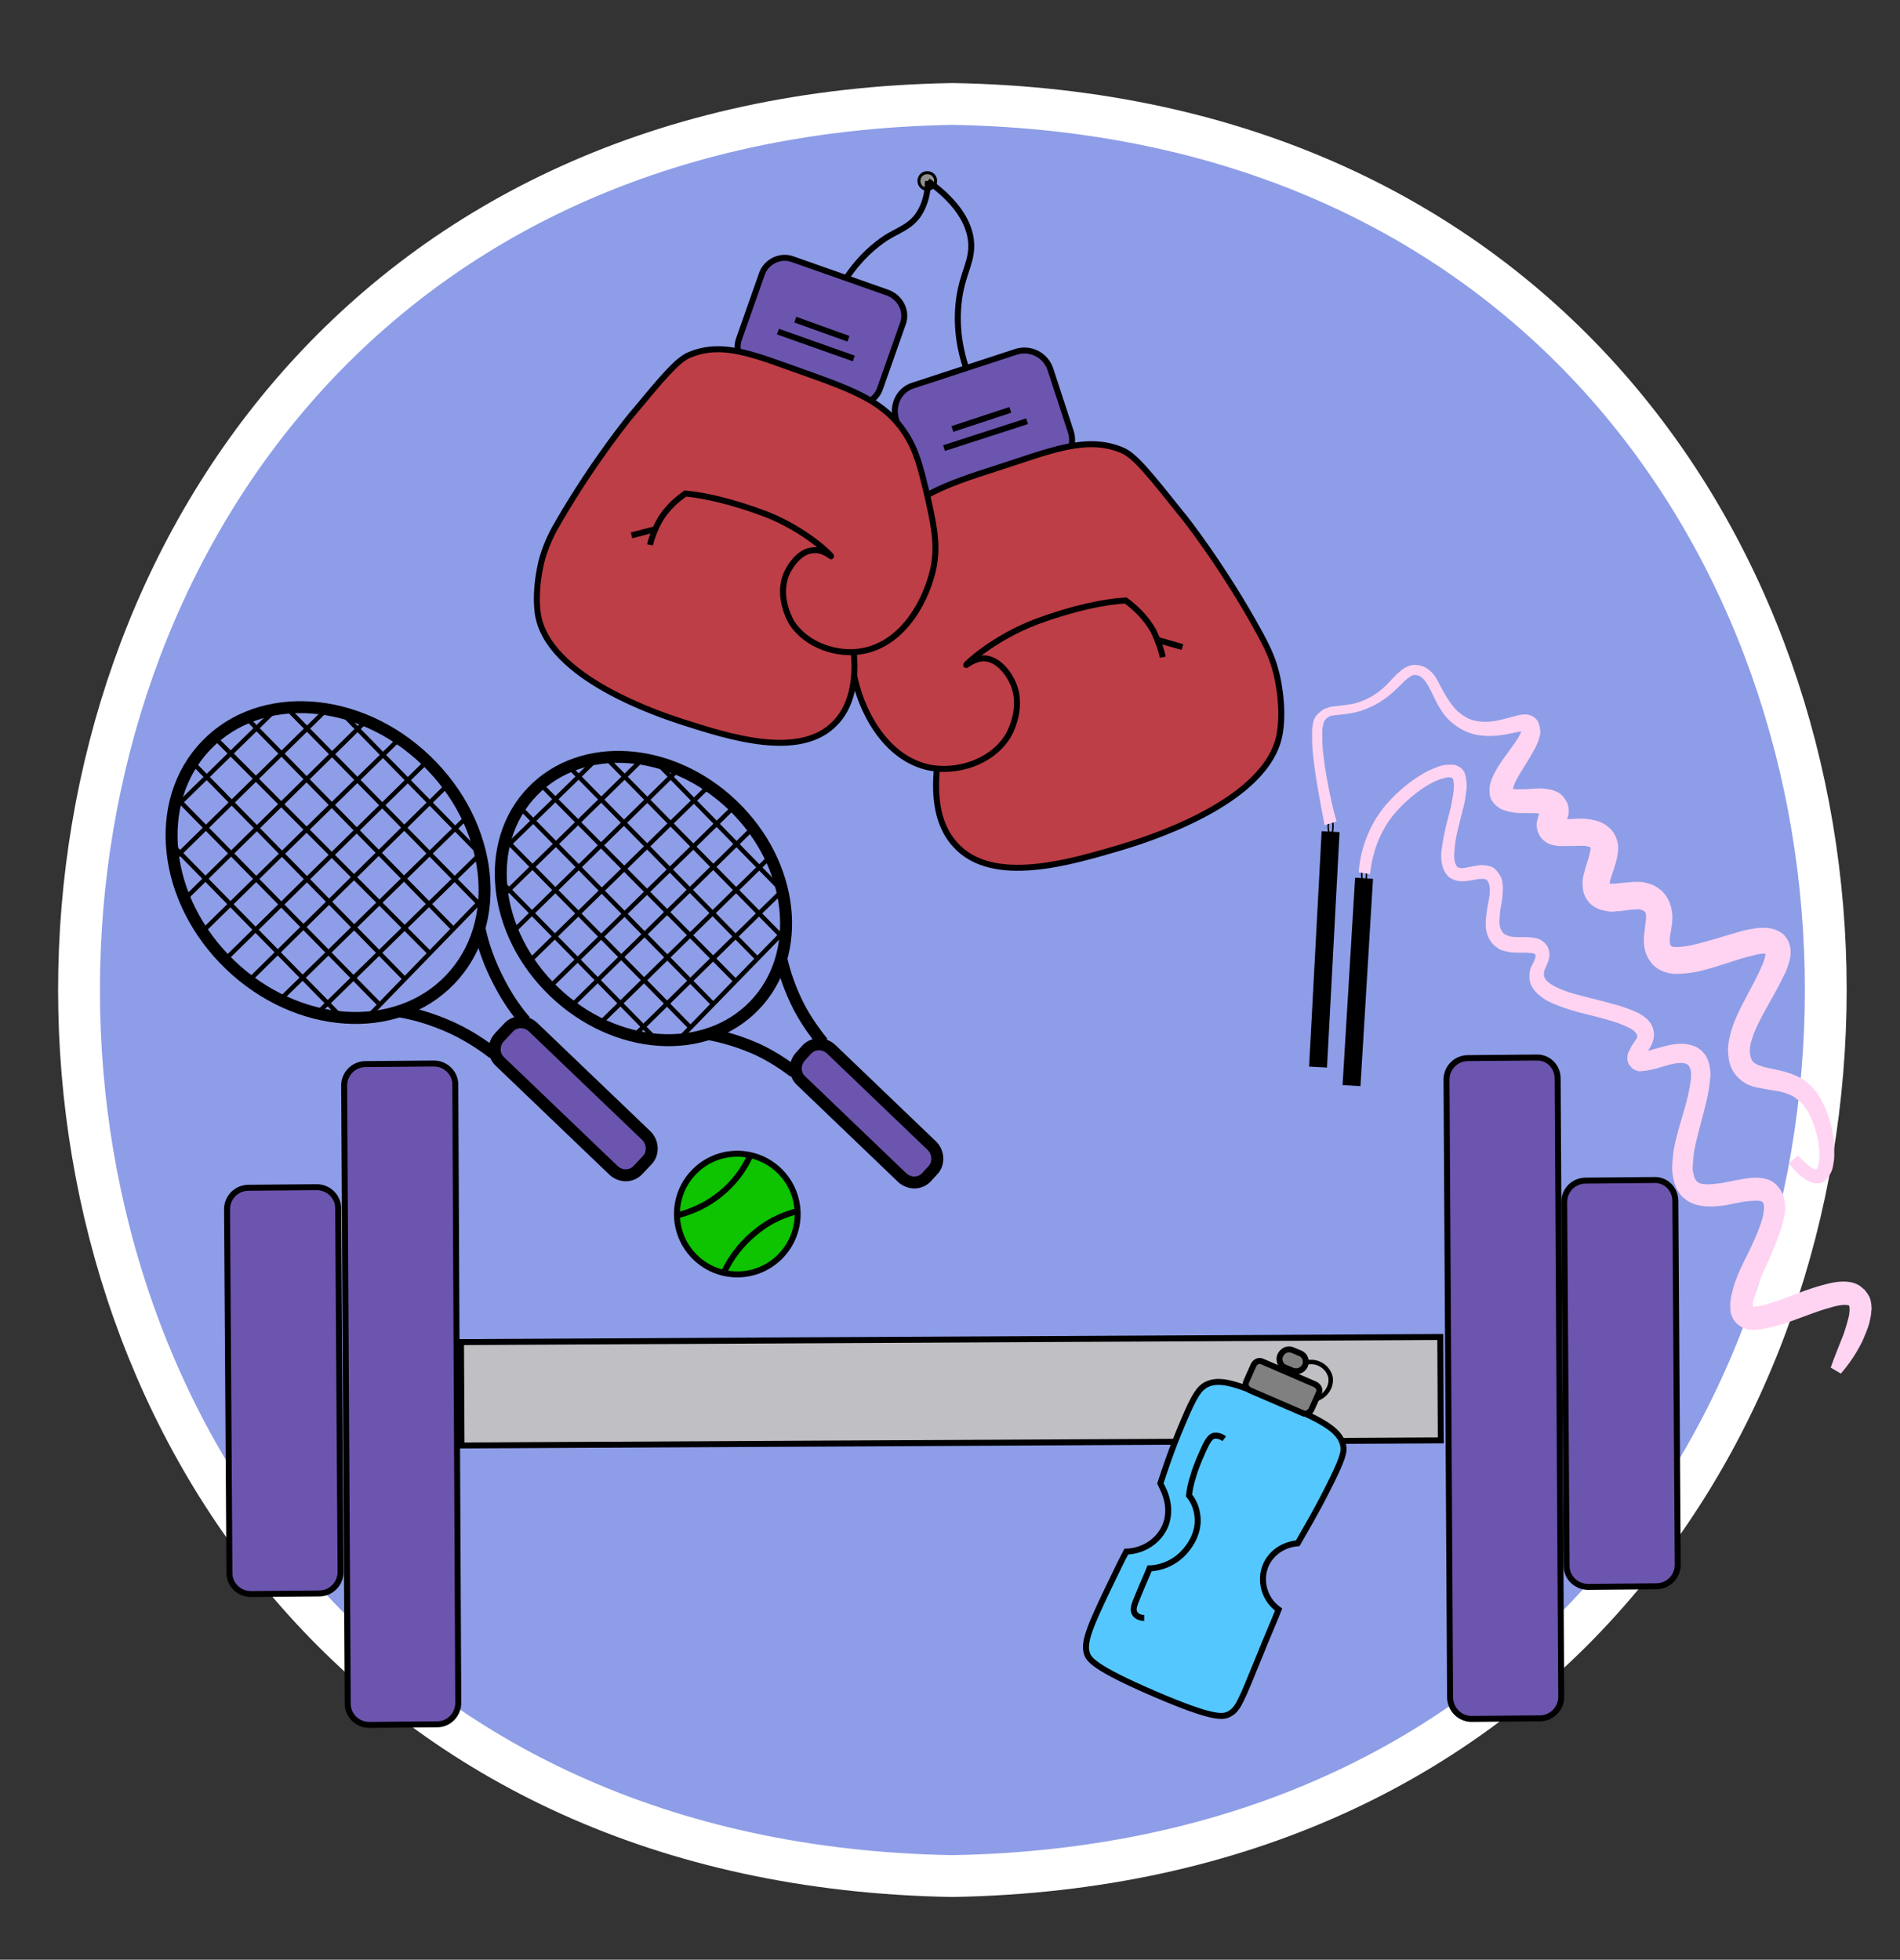 <?xml version="1.0" encoding="utf-8"?>
<!-- Generator: Adobe Illustrator 26.4.1, SVG Export Plug-In . SVG Version: 6.00 Build 0)  -->
<svg version="1.1" id="Слой_1" xmlns="http://www.w3.org/2000/svg" xmlns:xlink="http://www.w3.org/1999/xlink" x="0px" y="0px"
	 viewBox="0 0 318 328" style="enable-background:new 0 0 318 328;" xml:space="preserve">
<rect x="0" y="0" width="318" height="328" fill="#333333" stroke="none"/>
<style type="text/css">
	.st0{fill:#8E9DE7;stroke:#FFFFFF;stroke-width:7;stroke-miterlimit:10;}
	.st1{fill:#FF5FFC;stroke:#000000;stroke-width:0.75;stroke-miterlimit:10;}
	.st2{fill:none;stroke:#000000;stroke-width:0.25;stroke-miterlimit:10;}
	.st3{fill:#6C55AE;stroke:#000000;stroke-miterlimit:10;}
	.st4{fill:#C0C0C4;stroke:#000000;stroke-miterlimit:10;}
	.st5{fill:#FFD4F2;}
	.st6{fill:#BD3E46;stroke:#000000;stroke-miterlimit:10;}
	.st7{fill:#FFFFFF;stroke:#000000;stroke-miterlimit:10;}
	.st8{fill:#55C7FF;stroke:#000000;stroke-miterlimit:10;}
	.st9{fill:#808080;stroke:#000000;stroke-miterlimit:10;}
	.st10{fill:none;stroke:#000000;stroke-width:0.75;stroke-miterlimit:10;}
	.st11{fill:#0EC300;stroke:#000000;stroke-miterlimit:10;}
	.st12{fill:none;stroke:#000000;stroke-miterlimit:10;}
	.st13{fill:#909090;stroke:#000000;stroke-width:0.5;stroke-miterlimit:10;}
	.st14{fill:#120821;stroke:#000000;stroke-miterlimit:10;}
	.st15{fill:#6C55AE;stroke:#000000;stroke-width:2;stroke-miterlimit:10;}
	.st16{fill:none;stroke:#000000;stroke-width:2;stroke-miterlimit:10;}
	.st17{fill:none;stroke:#000000;stroke-width:3;stroke-miterlimit:10;}
</style>
<path class="st0" d="M159.4,17.4c-194.9,3.3-194.9,293.3,0,296.6C354.3,310.6,354.3,20.7,159.4,17.4z"/>
<path class="st1" d="M102.8,275.4"/>
<ellipse class="st2" cx="222.7" cy="138.3" rx="0.4" ry="1.5"/>
<g>
	<path class="st3" d="M53.4,266.7l-11.4,0.1c-2,0-3.6-1.6-3.6-3.5l-0.4-60.9c0-2,1.6-3.6,3.6-3.6l11.4-0.1c2,0,3.6,1.6,3.6,3.5
		l0.4,60.9C57,265.1,55.4,266.7,53.4,266.7z"/>
	<path class="st3" d="M73.2,288.6l-11.4,0.1c-2,0-3.6-1.6-3.6-3.5l-0.6-103.5c0-2,1.6-3.6,3.6-3.6l11.4-0.1c2,0,3.6,1.6,3.6,3.5
		L76.7,285C76.7,287,75.1,288.6,73.2,288.6z"/>
	<path class="st3" d="M265.8,265.6l11.4-0.1c2,0,3.6-1.6,3.6-3.6l-0.4-60.9c0-2-1.6-3.6-3.6-3.5l-11.4,0.1c-2,0-3.6,1.6-3.6,3.6
		l0.4,60.9C262.2,264,263.8,265.6,265.8,265.6z"/>
	<path class="st3" d="M246.3,287.7l11.4-0.1c2,0,3.6-1.6,3.6-3.6l-0.6-103.5c0-2-1.6-3.6-3.6-3.5l-11.4,0.1c-2,0-3.6,1.6-3.6,3.6
		l0.6,103.5C242.8,286.2,244.4,287.7,246.3,287.7z"/>
	
		<rect x="77.2" y="224.2" transform="matrix(1 -5.207864e-03 5.207864e-03 1 -1.211 0.832)" class="st4" width="163.9" height="17.3"/>
</g>
<g>
	<path class="st5" d="M221.7,138.1c-0.8-4.1-1.6-8.2-2-12.4c-0.1-1.1-0.1-2.1-0.1-3.2c0-0.6,0.1-1.1,0.2-1.7
		c0.1-0.3,0.2-0.6,0.4-0.9c0.3-0.4,0.5-0.5,0.7-0.7c0.1-0.1,0.2-0.2,0.4-0.3l0.1-0.1l0.1-0.1l0.1,0l0.2-0.1c0.3-0.1,0.6-0.2,0.9-0.3
		c0.6-0.1,1.1-0.1,1.6-0.2c1-0.1,1.9-0.2,2.9-0.5c1.9-0.6,3.5-1.6,4.9-3c0.7-0.7,1.3-1.5,2.2-2.2c0.4-0.4,1-0.8,1.7-1
		c0.7-0.2,1.4-0.1,2.1,0.1c1.3,0.5,2.1,1.6,2.6,2.6c0.5,1,1,1.9,1.5,2.7c0.5,0.8,1.1,1.6,1.7,2.2c0.7,0.6,1.4,1.1,2.2,1.4
		c1.6,0.6,3.5,0.5,5.4,0l1.5-0.4c0.5-0.1,1-0.3,1.7-0.4c0.4,0,0.8-0.1,1.3,0.1c0.6,0.1,1.3,0.7,1.5,1.3c0.2,0.5,0.3,1.1,0.3,1.5
		c0,0.4-0.1,0.8-0.2,1.1c-0.4,1.3-1,2.2-1.5,3.1l-1.6,2.6c-0.5,0.8-1,1.7-1.2,2.4c-0.1,0.3-0.1,0.6-0.1,0.6c0,0,0-0.1-0.1-0.2
		c-0.1-0.1-0.1-0.1-0.1-0.1c0,0,0.4,0.1,0.8,0.1c0.4,0,0.8,0,1.3,0c1,0,2-0.2,3.3-0.1c0.7,0.1,1.4,0.1,2.5,0.7
		c0.5,0.3,1.1,1,1.4,1.7c0.3,0.7,0.3,1.5,0.2,2c-0.3,1.1-0.6,1.6-0.7,1.9c-0.1,0.1,0,0.2,0,0c0-0.2,0-0.4-0.2-0.7
		c-0.2-0.3-0.5-0.5-0.5-0.5c-0.1,0,0,0,0.1,0c0.3,0,0.7,0,1.2,0c1,0,2.1-0.2,3.4,0c0.7,0.1,1.4,0.2,2.3,0.6c0.8,0.4,1.8,1.2,2.2,2.1
		c0.5,1,0.6,1.9,0.5,2.7c-0.1,0.8-0.2,1.4-0.4,2c-0.3,1.1-0.7,2.1-0.9,2.8c-0.1,0.4-0.1,0.6-0.1,0.8c0,0.1,0.1,0-0.1-0.1
		c-0.1-0.1-0.2-0.1,0-0.1c0.1,0,0.3,0,0.4,0c0.2,0,0.4,0,0.6,0c0.9-0.1,2-0.2,3.2-0.3c0.3,0,0.6,0,1,0c0.4,0,0.7,0.1,1.1,0.2
		c0.4,0.1,0.8,0.2,1.2,0.4c0.4,0.2,0.8,0.5,1.2,0.8c1.4,1.2,1.9,3.1,1.9,4.5c0,1.4-0.3,2.5-0.4,3.3c-0.1,0.9,0,1.3,0.1,1.4
		c0.1,0,0,0.1,0.2,0.2c0.2,0.1,0.4,0.1,0.8,0.1c0.7,0,1.6-0.1,2.5-0.3c1.8-0.4,3.8-1,5.8-1.6c1-0.3,2-0.6,3.1-0.9
		c1.1-0.2,2.2-0.5,3.8-0.4c0.7,0.1,1.8,0.3,2.7,1.1c0.9,0.9,1.2,2,1.2,2.9c0,0.9-0.2,1.6-0.4,2.2c-0.2,0.6-0.4,1.2-0.7,1.7
		c-1,2.1-2,3.8-3,5.6c-1,1.8-1.9,3.5-2.4,5.2c-0.3,0.8-0.4,1.7-0.3,2.4c0.1,0.7,0.3,1.2,0.7,1.5c0.4,0.3,1.2,0.6,2.1,0.8
		c0.9,0.2,2,0.4,3.1,0.7c1.1,0.3,2.3,0.8,3.3,1.5c0.3,0.2,0.5,0.4,0.7,0.6c0.2,0.2,0.5,0.4,0.7,0.7l0.6,0.7l0.5,0.8
		c0.6,1,1,2,1.4,3.1c0.4,1.1,0.6,2.1,0.8,3.2c0.2,1.1,0.2,2.2,0.2,3.4c0,0.6-0.1,1.1-0.2,1.7c-0.1,0.6-0.3,1.2-0.8,1.9
		c-0.1,0.2-0.3,0.3-0.4,0.5c-0.2,0.2-0.4,0.3-0.6,0.4c-0.5,0.2-1.1,0.2-1.5,0.1c-0.8-0.2-1.3-0.6-1.8-0.9c-0.9-0.7-1.6-1.5-2.3-2.4
		l1.5-1.3c0.7,0.7,1.4,1.4,2.1,1.9c0.4,0.3,0.7,0.4,0.9,0.4c0.1,0,0.1,0,0.1,0c0,0,0,0,0,0c0,0,0-0.1,0.1-0.1
		c0.3-0.5,0.4-1.4,0.4-2.3c0-0.9-0.1-1.9-0.3-2.8c-0.2-0.9-0.5-1.9-0.8-2.7c-0.3-0.9-0.8-1.8-1.3-2.5l-0.4-0.5l-0.4-0.4
		c-0.1-0.2-0.3-0.3-0.5-0.4c-0.2-0.1-0.3-0.3-0.5-0.4c-0.7-0.4-1.5-0.7-2.4-0.9c-0.9-0.2-1.9-0.3-2.9-0.5c-1.1-0.2-2.4-0.4-3.6-1.4
		c-1.3-1-2-2.5-2.1-3.9c-0.2-1.4,0-2.6,0.3-3.8c0.6-2.3,1.6-4.2,2.6-6.1c1-1.9,2-3.7,2.7-5.4c0.4-0.8,0.6-1.7,0.6-2.1
		c0-0.2,0,0,0.1,0.1c0.1,0.1,0.1,0.1-0.1,0c-0.6,0-1.5,0.1-2.4,0.4c-0.9,0.2-1.9,0.5-2.8,0.8c-1.9,0.6-3.9,1.3-6.1,1.8
		c-1.1,0.2-2.3,0.4-3.6,0.4c-0.7,0-1.4-0.1-2.2-0.4c-0.8-0.3-1.7-0.9-2.2-1.7c-0.6-0.8-0.9-1.7-1-2.5c-0.1-0.8-0.1-1.5,0-2.1
		c0.1-1.2,0.3-2.2,0.3-2.8c0-0.3,0-0.6-0.1-0.7c0-0.1-0.1-0.1-0.1-0.2c-0.1,0-0.1-0.1-0.1-0.1c-0.1,0-0.1-0.1-0.4-0.2
		c-0.1,0-0.2-0.1-0.4-0.1c-0.1,0-0.3,0-0.5,0c-0.8,0-1.8,0.2-2.9,0.3c-0.3,0-0.6,0-0.9,0.1c-0.4,0-0.7,0-1.1-0.1
		c-0.8-0.1-1.9-0.4-2.8-1.2c-0.8-0.8-1.3-1.9-1.3-2.8c-0.1-0.9,0-1.7,0.2-2.3c0.3-1.3,0.7-2.2,0.9-3.1c0.1-0.4,0.2-0.8,0.2-1
		c0-0.2,0-0.3,0-0.3c0,0,0.1,0.1,0,0c-0.1,0-0.4-0.1-0.7-0.2c-0.7-0.1-1.7,0-2.8,0c-0.6,0-1.2,0-1.9,0c-0.4-0.1-0.8-0.1-1.4-0.3
		c-0.5-0.2-1.3-0.7-1.7-1.4c-0.4-0.7-0.6-1.5-0.5-2.2c0.1-0.7,0.3-1.1,0.4-1.5c0.3-0.6,0.5-1,0.5-0.9c0,0.1,0,0.3,0.1,0.5
		c0.1,0.2,0.3,0.5,0.4,0.5c0.2,0.1-0.1-0.1-0.5-0.1c-0.8-0.1-1.8-0.1-2.9-0.1c-0.6,0-1.1,0-1.8-0.1c-0.6-0.1-1.3-0.2-2.2-0.6
		c-0.4-0.2-0.9-0.6-1.3-1.1c-0.4-0.5-0.6-1.1-0.6-1.6c-0.1-1.1,0.2-1.8,0.4-2.4c0.5-1.2,1.1-2.1,1.7-3l1.8-2.5
		c0.6-0.8,1.1-1.6,1.4-2.3c0.2-0.3,0.1-0.6,0.2-0.4c0,0.1,0.3,0.3,0.4,0.3c0.1,0,0,0-0.2,0c-0.7,0-1.8,0.3-2.9,0.5
		c-2.1,0.4-4.6,0.5-6.8-0.5c-1.1-0.5-2.1-1.2-2.9-2c-0.8-0.8-1.4-1.8-1.9-2.7c-0.5-1-0.9-1.9-1.4-2.8c-0.5-0.9-1-1.5-1.6-1.8
		c-0.3-0.1-0.7-0.2-1-0.1c-0.3,0.1-0.6,0.3-1,0.6c-0.7,0.6-1.4,1.4-2.2,2.1c-1.6,1.5-3.5,2.6-5.6,3.3c-1,0.3-2.2,0.5-3.2,0.6
		c-1.1,0.1-2,0.1-2.4,0.6c-0.2,0.1-0.3,0.3-0.4,0.4c-0.1,0.1-0.1,0.3-0.2,0.5c-0.1,0.4-0.2,0.9-0.2,1.4c0,1,0,2,0.1,3
		c0.2,2,0.5,4,0.9,6c0.4,2,0.8,4,1.4,6L221.7,138.1z"/>
</g>
<g>
	<path class="st3" d="M152.9,64.5l17.1-5.6c2.4-0.8,5,0.5,5.8,2.9l3.4,10.4c0.8,2.4-0.5,5-2.9,5.8l-17.1,5.6c-2.4,0.8-5-0.5-5.8-2.9
		l-3.4-10.4C149.2,67.8,150.5,65.2,152.9,64.5z"/>
	
		<rect x="161.6" y="95.7" transform="matrix(-0.95 0.312 -0.312 -0.95 385.045 157.053)" class="st6" width="36.8" height="27.3"/>
	<path class="st6" d="M194.6,110c-0.2-1.1-0.7-2.6-1.5-4.3c-1.5-2.7-3.5-4.3-4.7-5.2c-3.6,0.2-8.8,1.3-14.8,3.5
		c-7.2,2.7-12,7.2-11.9,7.3c0,0.1,1.4-1.2,3.2-1.1c2.3,0.2,4,2.6,4.7,4.3c1.8,4.3-0.9,8.8-1.1,9c-2.8,4.2-8.4,5.8-12.8,5
		c-7.7-1.5-11.8-10-12.8-15.8c-0.7-4.3,0.2-7.9,1.6-13.2c1.1-4.4,2-7.6,4.1-10.7c3.8-5.6,9.3-7.6,18.4-10.5
		c8.7-2.8,14.9-5.5,20.9-2.9c2.1,0.9,4.7,4.2,9.9,10.7c0.3,0.3,7,8.8,13.1,20c0.9,1.7,2,3.7,2.7,6.5c0,0,1.4,5.3,0.6,10.1
		c-1.9,11.7-22.9,18-26.5,19.1c-8.5,2.5-21.6,6.5-27.8-0.4c-3.5-3.8-3.4-9.3-3.1-12.8"/>
	<path class="st7" d="M197.9,108.3c-1.4-0.4-2.8-0.8-4.2-1.2"/>
	<line class="st7" x1="171.9" y1="70.5" x2="158" y2="75"/>
	<line class="st7" x1="169.1" y1="68.6" x2="159.4" y2="71.8"/>
</g>
<g>
	<path class="st3" d="M148.6,49l-15.9-5.6c-2.1-0.8-4.5,0.4-5.2,2.5l-3.8,10.8c-0.8,2.1,0.4,4.5,2.5,5.2l15.9,5.6
		c2.1,0.8,4.5-0.4,5.2-2.5l3.8-10.8C151.9,52.1,150.7,49.8,148.6,49z"/>
	
		<rect x="105.3" y="78.3" transform="matrix(0.943 0.332 -0.332 0.943 37.116 -35.438)" class="st6" width="33.9" height="25.2"/>
	<path class="st6" d="M108.8,91.2c0.2-1,0.7-2.4,1.5-3.9c1.4-2.5,3.3-3.9,4.4-4.7c3.3,0.3,8.1,1.4,13.6,3.5c6.6,2.6,10.9,6.9,10.8,7
		c0,0.1-1.3-1.2-3-1c-2.1,0.1-3.7,2.3-4.4,3.8c-1.8,4,0.7,8.1,0.8,8.3c2.5,3.9,7.7,5.5,11.7,4.8c7.2-1.2,11.1-9,12.1-14.3
		c0.7-3.9-0.1-7.3-1.2-12.2c-1-4.1-1.7-7.1-3.6-10c-3.4-5.2-8.4-7.1-16.8-10.1c-8-2.8-13.6-5.4-19.3-3c-2,0.8-4.5,3.8-9.4,9.7
		c-0.3,0.3-6.6,8-12.5,18.2c-0.9,1.5-1.9,3.4-2.7,6c0,0-1.4,4.8-0.8,9.3c1.5,10.9,20.8,17.1,24.1,18.2c7.8,2.5,19.8,6.4,25.7,0.2
		c3.3-3.4,3.4-8.6,3.1-11.8"/>
	<path class="st7" d="M105.7,89.6c1.3-0.3,2.6-0.7,3.9-1"/>
	<line class="st7" x1="130.2" y1="55.5" x2="142.9" y2="60"/>
	<line class="st7" x1="133.1" y1="53.5" x2="142" y2="56.7"/>
</g>
<g>
	<path class="st8" d="M194.2,248.3c0.8-2.4,1.9-5.8,3.7-10c2.1-5.1,2.9-5.9,3.9-6.5c2.4-1.3,5.6,0,11.9,2.7c7,3,10.5,4.6,11.1,7.4
		c0.2,1,0.1,2-2.6,7.3c-1.9,3.8-3.7,6.8-5,9.1c-2.4,0.2-4.5,1.6-5.4,3.8c-1,2.5-0.2,5.6,2.2,7.3c-0.7,1.8-1.9,4.5-3.3,8
		c-3.1,7.6-3.5,8.7-5,9.5c-1,0.5-2.5,0.9-12.5-3.4c-10.2-4.4-11-5.8-11.3-6.8c-0.6-1.9,0.7-4.8,3.4-10.5c1.3-2.7,2.4-5,3.2-6.5
		c3-0.1,5.6-1.9,6.6-4.5C196.4,251.7,194.3,248.6,194.2,248.3z"/>
	<path class="st8" d="M204.9,240.8c-0.8-0.6-1.4-0.5-1.7-0.5c-0.9,0.2-1.4,1.5-2.5,4c-0.3,0.8-0.7,1.7-1,2.8
		c-0.4,1.2-0.6,2.3-0.7,3.2c0.5,0.6,1.2,1.7,1.4,3.3c0.5,3.5-2.1,6.1-2.5,6.5c-2.1,2.1-4.7,2.4-5.5,2.4c-0.3,0.8-1,2.3-1.9,4.5
		c-0.6,1.5-1,2.3-0.6,3c0.3,0.6,1.1,0.8,1.6,0.8"/>
	<path class="st9" d="M218,236.5l-8.8-3.8c-0.6-0.3-0.9-0.9-0.6-1.5l1.2-2.7c0.3-0.6,0.9-0.9,1.5-0.6l8.8,3.8
		c0.6,0.3,0.9,0.9,0.6,1.5l-1.2,2.7C219.2,236.5,218.5,236.8,218,236.5z"/>
	<path class="st9" d="M216.3,229.4l-1.2-0.5c-0.8-0.3-1.2-1.3-0.8-2.1s1.3-1.2,2.1-0.8l1.2,0.5c0.8,0.3,1.2,1.3,0.8,2.1
		S217.1,229.7,216.3,229.4z"/>
	<path class="st10" d="M218.5,228.1c2-0.6,3.9,0.8,4.2,2.5c0.2,1.5-0.8,3.1-2.5,3.6"/>
</g>
<g>
	<circle class="st11" cx="123.4" cy="203.2" r="10.1"/>
	<path class="st12" d="M125.6,193.3c-0.6,1.4-1.9,3.8-4.4,6c-3,2.7-6.2,3.7-7.8,4.1"/>
	<path class="st12" d="M133.5,202.7c-1.6,0.4-4.4,1.3-7.1,3.6c-3.1,2.5-4.6,5.3-5.3,6.8"/>
</g>
<path class="st13" d="M156.6,30.3c0,0.7-0.6,1.4-1.4,1.4c-0.7,0-1.4-0.6-1.4-1.4s0.6-1.4,1.4-1.4C156,28.9,156.6,29.5,156.6,30.3z"
	/>
<path class="st14" d="M151,37.4"/>
<path class="st12" d="M141.6,46.6c2.4-3.6,4.9-5.6,6.7-6.8c2.1-1.3,3.9-1.8,5.3-3.7c1.4-2,1.7-4.2,1.7-5.8"/>
<path class="st12" d="M155.3,30.3c5.4,3.9,6.9,7.4,7.2,9.9c0.4,3.5-1.4,5.3-2,10c-0.6,4.7,0.3,8.7,1.2,11.4"/>
<g>
	<g>
		<path class="st15" d="M108.3,194.2l-1.5,1.6c-1.1,1.2-2.9,1.2-4.1,0.1l-19-18.2c-1.2-1.1-1.2-2.9-0.1-4.1l1.5-1.6
			c1.1-1.2,2.9-1.2,4.1-0.1l19,18.2C109.3,191.2,109.4,193.1,108.3,194.2z"/>
		
			<ellipse transform="matrix(0.693 -0.721 0.721 0.693 -87.248 83.883)" class="st16" cx="54.9" cy="144.4" rx="23.7" ry="28.3"/>
		<path class="st16" d="M67,169.3c2.4,0.4,5.6,1.3,9,2.9c2.7,1.3,4.9,2.8,6.6,4.1"/>
		<path class="st16" d="M80.3,155.6c0.5,2.4,1.5,5.5,3.3,8.9c1.4,2.7,2.9,4.8,4.3,6.4"/>
	</g>
	<line class="st10" x1="35.9" y1="123.4" x2="71.9" y2="159.5"/>
	<line class="st10" x1="32.2" y1="127.6" x2="67.6" y2="163.7"/>
	<line class="st10" x1="29.8" y1="133.8" x2="63.3" y2="167.9"/>
	<line class="st10" x1="28.9" y1="141.5" x2="57.1" y2="170.2"/>
	<line class="st10" x1="41.2" y1="120.1" x2="75.9" y2="155.5"/>
	<line class="st10" x1="57" y1="119.1" x2="81" y2="143.6"/>
	<line class="st10" x1="47.6" y1="118.1" x2="80.2" y2="151.3"/>
	<line class="st10" x1="41.7" y1="164.1" x2="75" y2="131.3"/>
	<line class="st10" x1="46.8" y1="167.4" x2="78.2" y2="136.7"/>
	<line class="st10" x1="52.7" y1="170" x2="80.4" y2="142.9"/>
	<line class="st10" x1="61.1" y1="170.7" x2="81.1" y2="150.1"/>
	<line class="st10" x1="38" y1="160.3" x2="72.1" y2="126.8"/>
	<line class="st10" x1="28.6" y1="135.9" x2="46.8" y2="118.1"/>
	<line class="st10" x1="28.7" y1="144.2" x2="54.9" y2="118.5"/>
	<line class="st10" x1="30.5" y1="150.9" x2="61.6" y2="120.3"/>
	<line class="st10" x1="33.8" y1="156" x2="66.8" y2="123.7"/>
</g>
<g>
	<g>
		<path class="st15" d="M156.1,195.9l-1,1.1c-1.1,1.2-2.9,1.2-4.1,0.1l-16.9-16.2c-1.2-1.1-1.2-2.9-0.1-4.1l1-1.1
			c1.1-1.2,2.9-1.2,4.1-0.1l16.9,16.2C157.1,192.9,157.2,194.8,156.1,195.9z"/>
		
			<ellipse transform="matrix(0.693 -0.721 0.721 0.693 -75.386 123.813)" class="st16" cx="107.7" cy="150.4" rx="21.6" ry="25.8"/>
		<path class="st16" d="M118.7,173.1c2.2,0.4,5.1,1.2,8.2,2.6c2.5,1.2,4.4,2.5,6,3.7"/>
		<path class="st16" d="M130.8,160.6c0.5,2.2,1.4,5,3,8.1c1.3,2.4,2.7,4.3,3.9,5.8"/>
	</g>
	<line class="st10" x1="90.5" y1="131.3" x2="123.1" y2="164.2"/>
	<line class="st10" x1="87.1" y1="135.2" x2="119.3" y2="168"/>
	<line class="st10" x1="84.9" y1="140.8" x2="115.4" y2="171.8"/>
	<line class="st10" x1="84.1" y1="147.8" x2="109.7" y2="173.9"/>
	<line class="st10" x1="95.3" y1="128.4" x2="126.9" y2="160.6"/>
	<line class="st10" x1="109.7" y1="127.4" x2="131.5" y2="149.7"/>
	<line class="st10" x1="101.1" y1="126.5" x2="130.8" y2="156.7"/>
	<line class="st10" x1="95.7" y1="168.3" x2="126" y2="138.6"/>
	<line class="st10" x1="100.4" y1="171.3" x2="128.9" y2="143.4"/>
	<line class="st10" x1="105.8" y1="173.7" x2="130.9" y2="149.1"/>
	<line class="st10" x1="113.3" y1="174.3" x2="131.5" y2="155.6"/>
	<line class="st10" x1="92.3" y1="164.9" x2="123.4" y2="134.5"/>
	<line class="st10" x1="83.8" y1="142.7" x2="100.4" y2="126.5"/>
	<line class="st10" x1="83.9" y1="150.2" x2="107.7" y2="126.9"/>
	<line class="st10" x1="85.5" y1="156.3" x2="113.8" y2="128.5"/>
	<line class="st10" x1="88.5" y1="161" x2="118.6" y2="131.6"/>
</g>
<ellipse class="st2" cx="228.3" cy="146.4" rx="0.4" ry="1.5"/>
<g>
	<path class="st5" d="M227.4,146c0.3-4.3,2.1-8.7,5.1-11.9c1.5-1.6,3.1-3,5-4.2c0.9-0.6,1.9-1.1,3-1.5c0.5-0.2,1.1-0.4,1.8-0.4
		c0.3,0,0.7,0,1.1,0c0.4,0.1,0.8,0.3,1.2,0.6c0.2,0.2,0.3,0.4,0.4,0.5c0.1,0.2,0.2,0.3,0.2,0.5c0.1,0.3,0.2,0.7,0.2,1
		c0.1,0.6,0.1,1.2,0,1.8c-0.1,1.1-0.3,2.2-0.6,3.2c-0.5,2.1-1.1,4.1-1.3,6c-0.1,1-0.2,1.9,0,2.7c0.1,0.4,0.3,0.6,0.4,0.8
		c0.2,0.1,0.4,0.2,0.8,0.2c0.4,0,0.8-0.1,1.3-0.2c0.5-0.1,1-0.2,1.7-0.3c0.6,0,1.4,0,2.2,0.4c0.7,0.5,1.1,1.2,1.4,1.8
		c0.4,1.4,0.2,2.5,0.1,3.6c-0.2,1.1-0.4,2.1-0.4,3c-0.1,0.9,0,1.8,0.4,2.3c0.2,0.3,0.4,0.5,0.7,0.6c0.3,0.1,0.7,0.3,1.1,0.3
		c0.9,0.1,1.9,0,3.1,0.1c0.6,0.1,1.3,0.1,2.1,0.8c0.8,0.7,1,1.6,0.9,2.4c-0.1,0.8-0.4,1.4-0.6,1.8c-0.2,0.4-0.3,0.8-0.3,1.1
		c0,0.6,0.3,1.1,1,1.6c1.4,1,3.5,1.6,5.4,2.1c2,0.5,4,1,6.1,1.6c1,0.3,2.1,0.7,3.2,1.2c0.5,0.3,1.1,0.6,1.6,1.1
		c0.5,0.5,1,1.2,1.1,2.2c0.1,0.9-0.2,1.7-0.5,2.3c-0.3,0.6-0.7,1-0.9,1.4c-0.1,0.2-0.2,0.3-0.2,0.4c0,0,0.1-0.1-0.1-0.4
		c0-0.1-0.1-0.2-0.2-0.2c-0.1-0.1-0.1-0.1-0.2-0.1c0,0-0.1,0-0.1,0c0,0,0,0,0,0c0.1,0,0.2,0,0.4-0.1c0.8-0.2,1.8-0.5,2.9-0.8
		c1.1-0.3,2.2-0.6,3.5-0.6c0.7,0,1.4,0.1,2.2,0.4c0.8,0.3,1.5,1,1.9,1.6c0.4,0.7,0.6,1.4,0.7,2.1c0.1,0.7,0.1,1.3,0,1.9
		c-0.2,2.4-0.8,4.4-1.3,6.4c-0.5,2-1.1,4-1.4,5.9c-0.1,1-0.2,1.9-0.2,2.7c0.1,0.8,0.3,1.6,0.6,1.9c0.3,0.4,0.8,0.6,1.6,0.6
		c0.8,0.1,1.7-0.1,2.7-0.2l3.1-0.6c1.1-0.2,2.2-0.4,3.7-0.2c0.7,0.1,1.6,0.4,2.3,1.1c0.7,0.7,1.1,1.5,1.3,2.3c0.4,1.6,0.1,2.8-0.2,4
		c-0.6,2.3-1.5,4.2-2.3,6.2c-0.9,1.9-1.8,3.8-2.3,5.6c-0.3,0.9-0.5,1.8-0.4,2.3c0,0.1,0,0.2,0,0.2c0,0-0.1-0.1-0.2-0.2
		c-0.2-0.1,0,0,0.3,0c0.6,0,1.6-0.2,2.5-0.5c0.9-0.3,1.9-0.6,2.9-1c1.9-0.7,3.9-1.5,6.1-2.1c1.1-0.3,2.2-0.6,3.6-0.6
		c0.7,0,1.5,0.1,2.3,0.5c0.2,0.1,0.4,0.2,0.6,0.4c0.2,0.2,0.4,0.3,0.6,0.5c0.3,0.4,0.6,0.8,0.8,1.2c0.2,0.4,0.2,0.8,0.3,1.2
		c0,0.4,0.1,0.8,0,1.1c0,0.7-0.2,1.3-0.3,1.9c-0.3,1.2-0.8,2.2-1.2,3.2c-1,2-2.2,3.8-3.6,5.4l-1.7-1c0.7-2,1.5-3.9,2.2-5.7
		c0.3-0.9,0.6-1.9,0.8-2.7c0.2-0.8,0.2-1.7,0.1-1.9c0-0.1-0.1-0.1,0-0.1c0,0,0,0,0,0c-0.1,0-0.4-0.1-0.7-0.1c-0.7,0-1.7,0.2-2.6,0.5
		c-1.9,0.5-3.8,1.3-5.8,2c-1,0.4-2,0.7-3.1,1c-1.1,0.3-2.2,0.6-3.6,0.7c-0.7,0-1.6,0-2.7-0.8c-0.5-0.4-0.9-0.9-1.1-1.4
		c-0.2-0.5-0.3-0.9-0.3-1.3c-0.1-1.6,0.3-2.8,0.6-3.9c0.7-2.2,1.7-4.1,2.6-5.9c0.9-1.9,1.7-3.7,2.2-5.5c0.2-0.9,0.3-1.7,0.2-2.2
		c-0.1-0.2-0.1-0.4-0.2-0.4c0-0.1-0.2-0.1-0.5-0.2c-0.6-0.1-1.5,0-2.5,0.1l-3.1,0.6c-1.1,0.2-2.2,0.3-3.6,0.2
		c-0.7-0.1-1.4-0.2-2.1-0.5c-0.7-0.3-1.4-0.8-1.9-1.4c-1-1.2-1.3-2.7-1.4-3.9c-0.1-1.2,0.1-2.4,0.2-3.5c0.4-2.2,1-4.2,1.6-6.2
		c0.6-2,1.1-4,1.3-5.8c0.1-0.9,0-1.7-0.3-2.1c-0.1-0.2-0.2-0.3-0.4-0.4c-0.2-0.1-0.5-0.2-0.9-0.2c-0.8,0-1.7,0.2-2.7,0.5
		c-1,0.3-1.9,0.6-3.2,0.8c-0.3,0-0.7,0.1-1.1,0.1c-0.1,0-0.3,0-0.4-0.1c-0.2,0-0.3-0.1-0.5-0.2c-0.2-0.1-0.4-0.2-0.5-0.4
		c-0.2-0.2-0.3-0.4-0.4-0.5c-0.4-0.8-0.2-1.5-0.1-1.9c0.2-0.4,0.4-0.7,0.5-1c0.3-0.5,0.6-0.9,0.8-1.2c0.2-0.3,0.3-0.6,0.2-0.7
		c0-0.2-0.4-0.8-1.2-1.2c-0.8-0.4-1.7-0.8-2.7-1.1c-1.9-0.6-4-1.1-6-1.6c-1-0.3-2.1-0.6-3.1-1c-1-0.4-2.1-0.8-3.1-1.6
		c-0.5-0.4-1-0.8-1.4-1.5c-0.4-0.6-0.6-1.4-0.5-2.2c0-0.8,0.3-1.4,0.6-1.9c0.2-0.5,0.4-0.9,0.4-1.1c0-0.2,0-0.4-0.1-0.4
		c-0.1-0.1-0.4-0.2-0.8-0.2c-0.9-0.1-2,0-3.2-0.1c-0.6-0.1-1.2-0.2-1.9-0.5c-0.6-0.4-1.2-0.8-1.6-1.5c-0.8-1.2-0.8-2.6-0.7-3.7
		c0.1-1.1,0.3-2.2,0.5-3.2c0.2-1,0.2-1.9,0-2.6c-0.3-0.7-0.4-0.8-1.3-0.8c-0.4,0-0.9,0.1-1.4,0.2c-0.5,0.1-1.1,0.2-1.8,0.2
		c-0.7,0-1.5-0.2-2.2-0.7c-0.6-0.6-0.9-1.2-1.1-1.9c-0.3-1.3-0.2-2.4,0-3.5c0.3-2.2,0.9-4.2,1.4-6.2c0.2-1,0.4-2,0.5-2.9
		c0-0.5,0.1-0.9,0-1.3c0-0.2-0.1-0.4-0.1-0.5c0-0.1-0.1-0.2-0.1-0.2c0-0.1-0.1-0.1-0.1-0.1c0,0-0.2-0.1-0.6-0.1
		c-0.4,0-0.8,0.2-1.3,0.3c-0.9,0.3-1.8,0.8-2.6,1.3c-1.7,1.1-3.2,2.4-4.6,3.9c-2.7,2.9-4.2,6.8-4.6,10.7L227.4,146z"/>
</g>
<line class="st17" x1="222.7" y1="139.2" x2="220.6" y2="178.6"/>
<line class="st17" x1="228.3" y1="147" x2="226.2" y2="181.7"/>
</svg>

